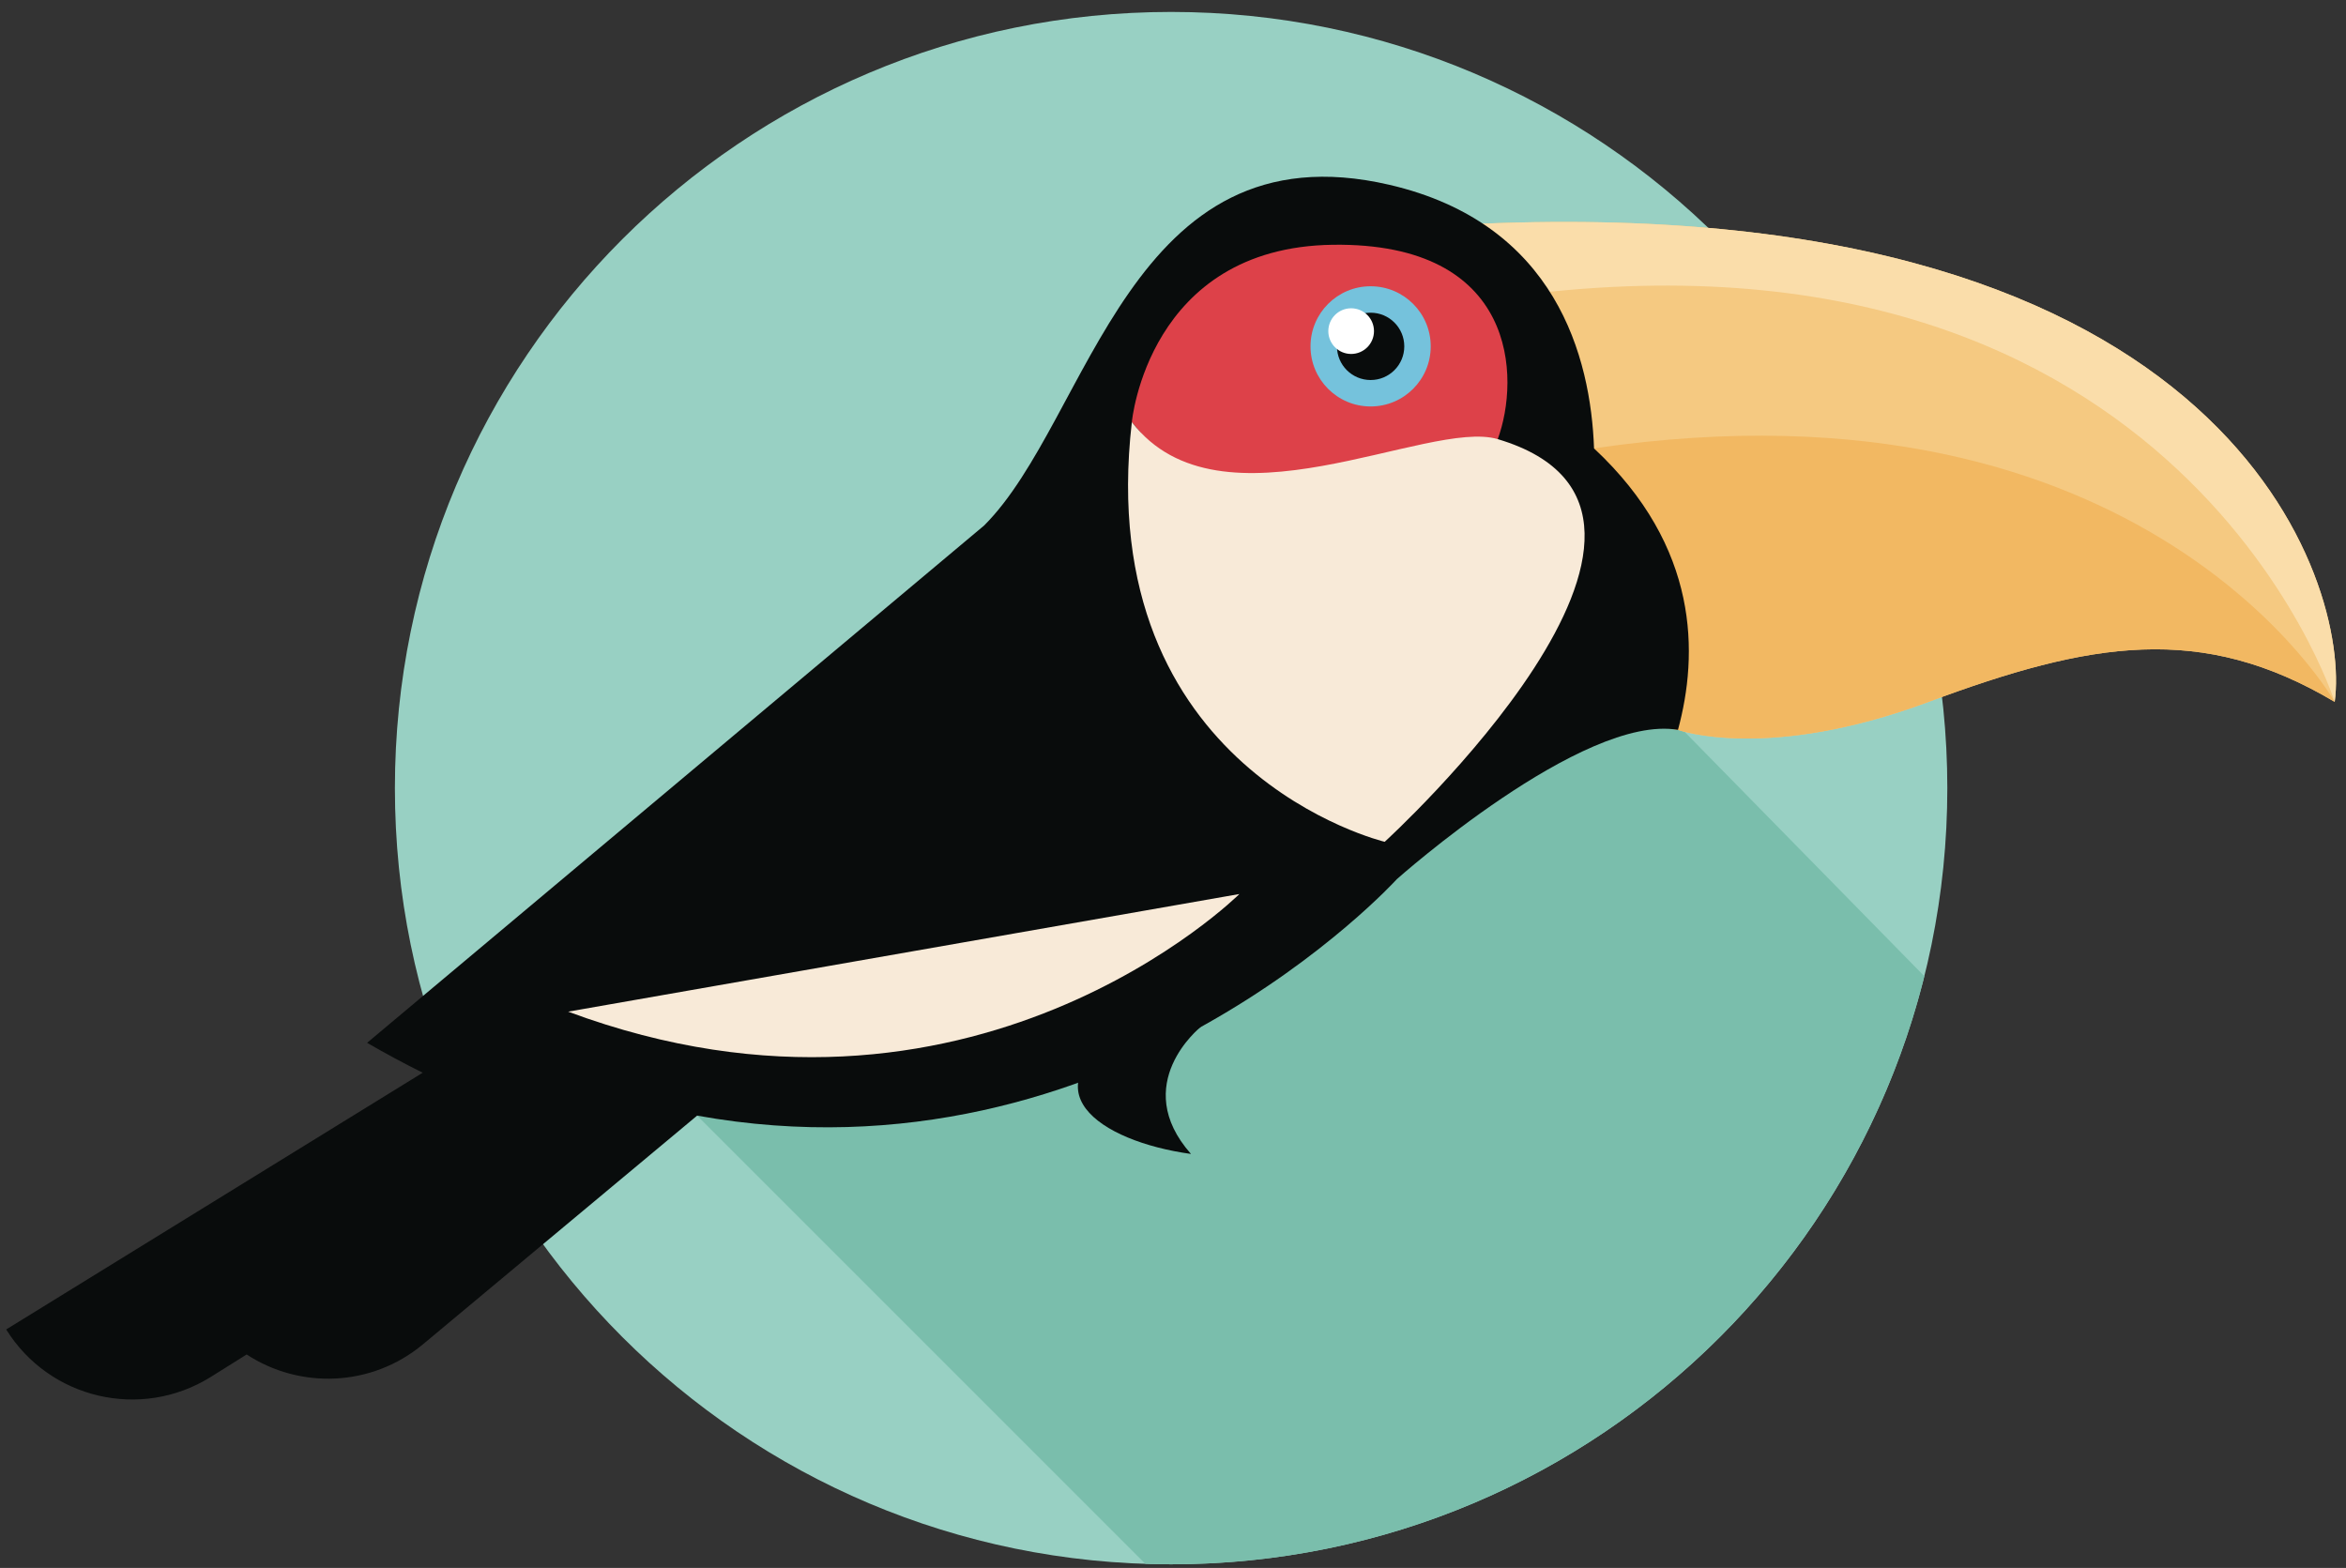 <?xml version="1.0" encoding="UTF-8" standalone="no"?>
<svg width="196px" height="131px" viewBox="0 0 196 131" version="1.1" xmlns="http://www.w3.org/2000/svg" xmlns:xlink="http://www.w3.org/1999/xlink">
    <rect x="0" y="0" width="196" height="131" fill="#333333" stroke="none"/>
    <!-- Generator: Sketch 3.7.1 (28215) - http://www.bohemiancoding.com/sketch -->
    <title>Slice 1</title>
    <desc>Created with Sketch.</desc>
    <defs></defs>
    <g id="Page-1" stroke="none" stroke-width="1" fill="none" fill-rule="evenodd">
        <path d="M162.692,65.847 C162.692,101.663 133.658,130.697 97.842,130.697 C62.026,130.697 32.992,101.663 32.992,65.847 C32.992,30.031 62.026,0.997 97.842,0.997 C133.658,0.997 162.692,30.031 162.692,65.847" id="Fill-2" fill="#98D0C3"></path>
        <path d="M160.77,81.561 L125.942,46.057 L58.243,93.211 L95.69,130.658 C96.405,130.681 97.122,130.697 97.842,130.697 C128.238,130.697 153.745,109.784 160.77,81.561" id="Fill-3" fill="#7ABEAC"></path>
        <path d="M140.189,60.98 C140.189,60.98 147.611,63.679 161.129,58.643 C174.647,53.606 183.923,52.016 195.056,58.643 C196.381,48.835 186.558,16.105 123.88,18.687 C99.901,54.932 140.189,60.98 140.189,60.98" id="Fill-4" fill="#F5C981"></path>
        <path d="M195.056,58.643 C195.056,58.643 179.261,30.682 133.175,37.461 C129.496,44.036 127.812,50.433 127.549,56.532 C133.748,60.011 140.189,60.98 140.189,60.98 C140.189,60.98 147.611,63.679 161.129,58.643 C174.647,53.606 183.923,52.016 195.056,58.643" id="Fill-5" fill="#F2B862"></path>
        <path d="M123.88,18.687 C122.699,20.474 121.679,22.184 120.796,23.827 C121.503,24.297 122.224,24.77 122.961,25.245 C181.538,15.704 195.056,58.643 195.056,58.643 C196.381,48.835 186.558,16.105 123.88,18.687" id="Fill-6" fill="#FADDAA"></path>
        <path d="M133.177,37.467 C132.9,29.862 130.017,18.67 116.069,15.438 C94.335,10.402 91.099,35.028 82.227,43.9 L30.669,87.128 C32.231,88.033 33.78,88.861 35.314,89.626 L0.517,111.076 C4.132,116.89 11.774,118.671 17.587,115.058 L20.608,113.166 C25.04,116.07 31.018,115.896 35.31,112.339 L58.243,93.211 C93.081,99.489 116.697,73.458 116.697,73.458 C116.697,73.458 132.238,59.608 140.189,60.98 C141.895,54.688 142.012,45.713 133.177,37.467" id="Fill-7" fill="#090C0C"></path>
        <path d="M114.717,51.655 C119.081,51.202 123.539,41.022 125.131,36.69 C127.002,31.602 126.811,20.244 111.358,20.45 C95.905,20.657 94.561,35.265 94.561,35.265 C94.561,35.265 108.398,52.31 114.717,51.655" id="Fill-8" fill="#DD4149"></path>
        <path d="M115.687,70.333 C115.687,70.333 145.825,42.848 125.131,36.69 C119.3,34.955 101.952,44.885 94.561,35.265 C91.201,64.481 115.687,70.333 115.687,70.333" id="Fill-9" fill="#F8EAD8"></path>
        <path d="M47.466,84.524 L103.546,74.696 C103.546,74.696 81.102,97.03 47.466,84.524" id="Fill-10" fill="#F8EAD8"></path>
        <path d="M114.51,33.96 C111.737,33.96 109.489,31.712 109.489,28.938 C109.489,26.165 111.737,23.917 114.51,23.917 C117.283,23.917 119.532,26.165 119.532,28.938 C119.532,31.712 117.283,33.96 114.51,33.96 Z" id="Fill-11" fill="#75C2DC"></path>
        <path d="M117.323,28.938 C117.323,30.492 116.064,31.751 114.51,31.751 C112.957,31.751 111.698,30.492 111.698,28.938 C111.698,27.385 112.957,26.126 114.51,26.126 C116.064,26.126 117.323,27.385 117.323,28.938" id="Fill-12" fill="#090C0C"></path>
        <path d="M114.792,27.665 C114.792,28.719 113.937,29.573 112.883,29.573 C111.83,29.573 110.976,28.719 110.976,27.665 C110.976,26.611 111.83,25.757 112.883,25.757 C113.937,25.757 114.792,26.611 114.792,27.665" id="Fill-13" fill="#FFFFFF"></path>
        <path d="M100.292,85.823 C100.292,85.823 94.335,90.581 99.503,96.413 C91.817,95.352 85.456,90.979 94.467,85.678 C103.479,80.377 100.292,85.823 100.292,85.823" id="Fill-14" fill="#090C0C"></path>
    </g>
</svg>
